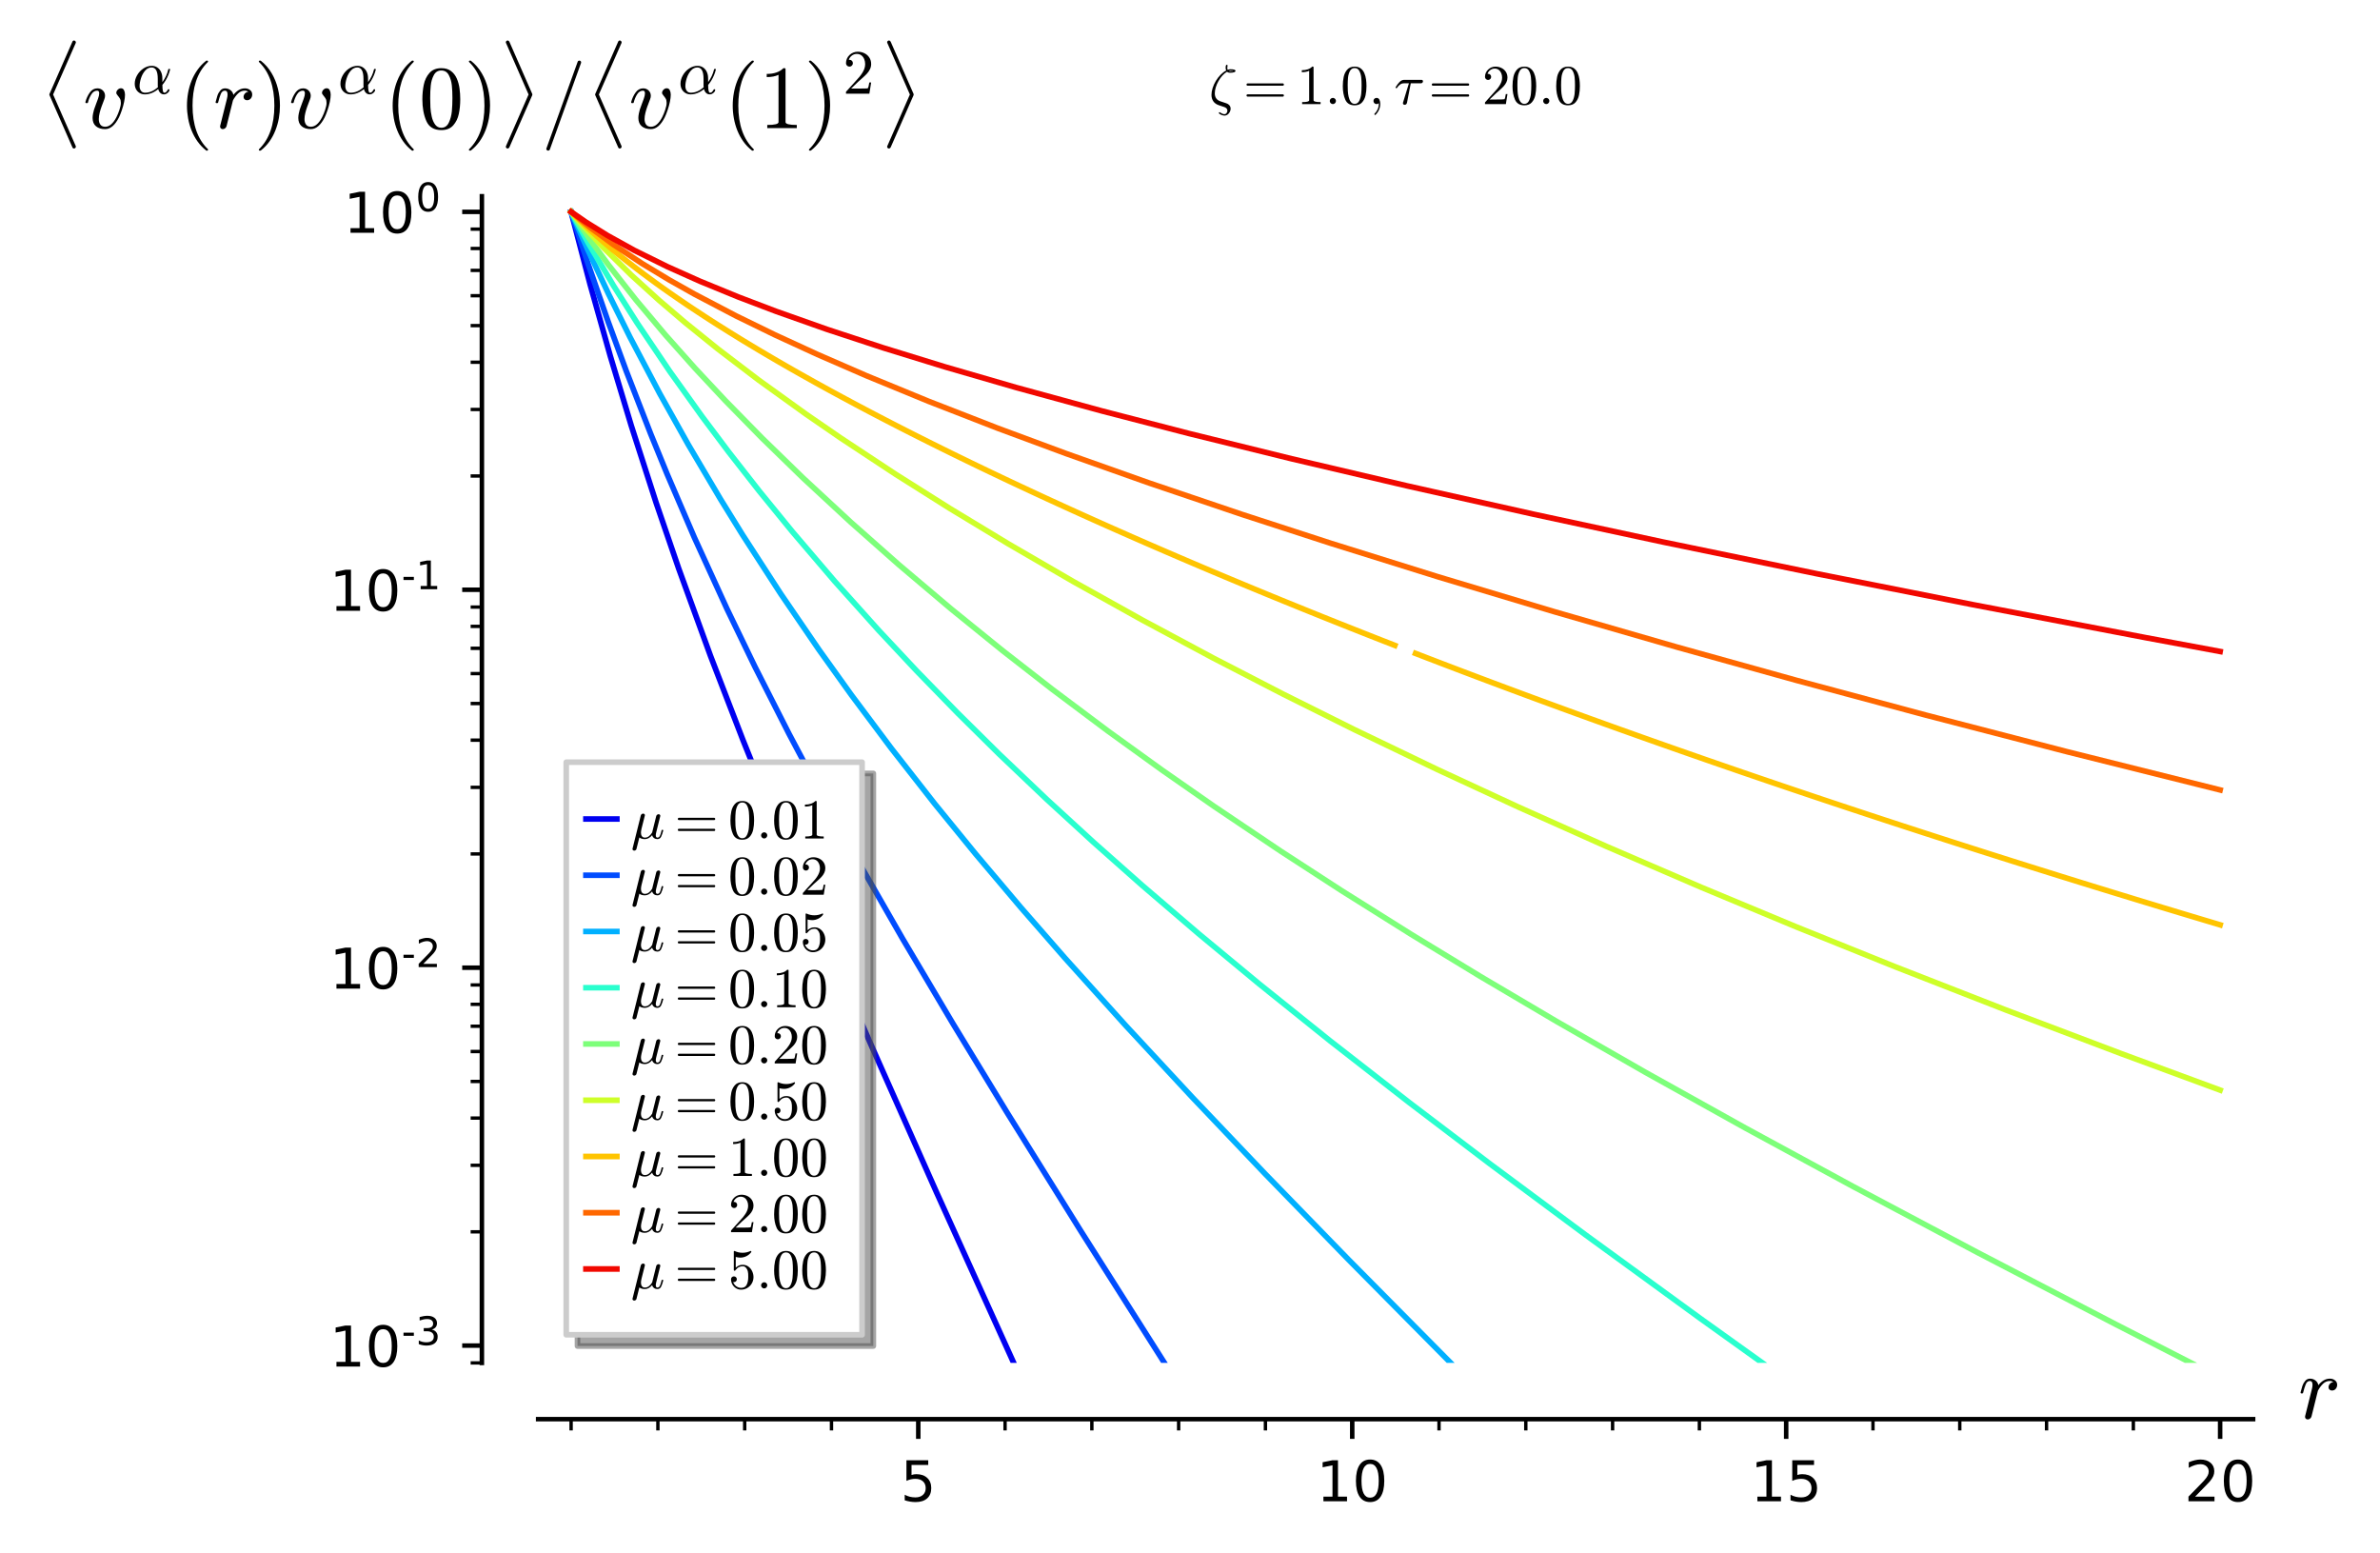 <?xml version="1.0" encoding="utf-8" standalone="no"?>
<!DOCTYPE svg PUBLIC "-//W3C//DTD SVG 1.1//EN"
  "http://www.w3.org/Graphics/SVG/1.1/DTD/svg11.dtd">
<!-- Created with matplotlib (http://matplotlib.org/) -->
<svg height="276.158pt" version="1.1" viewBox="0 0 423.167 276.158" width="423.167pt" xmlns="http://www.w3.org/2000/svg" xmlns:xlink="http://www.w3.org/1999/xlink">
 <defs>
  <style type="text/css">
*{stroke-linecap:butt;stroke-linejoin:round;}
  </style>
 </defs>
 <g id="figure_1">
  <g id="patch_1">
   <path d="M 0 276.158 
L 423.167 276.158 
L 423.167 0 
L 0 0 
z
" style="fill:#ffffff;"/>
  </g>
  <g id="axes_1">
   <g id="patch_2">
    <path d="M 95.68 242.28 
L 400.607 242.28 
L 400.607 34.88 
L 95.68 34.88 
z
" style="fill:#ffffff;"/>
   </g>
   <g id="matplotlib.axis_1">
    <g id="xtick_1">
     <g id="line2d_1">
      <defs>
       <path d="M 0 0 
L 0 3.5 
" id="md57c63f374" style="stroke:#000000;stroke-width:0.8;"/>
      </defs>
      <g>
       <use style="stroke:#000000;stroke-width:0.8;" x="163.27" xlink:href="#md57c63f374" y="252.28"/>
      </g>
     </g>
     <g id="text_1">
      <!-- 5 -->
      <defs>
       <path d="M 10.797 72.906 
L 49.516 72.906 
L 49.516 64.594 
L 19.828 64.594 
L 19.828 46.734 
Q 21.969 47.469 24.109 47.828 
Q 26.266 48.188 28.422 48.188 
Q 40.625 48.188 47.75 41.5 
Q 54.891 34.812 54.891 23.391 
Q 54.891 11.625 47.562 5.094 
Q 40.234 -1.422 26.906 -1.422 
Q 22.312 -1.422 17.547 -0.641 
Q 12.797 0.141 7.719 1.703 
L 7.719 11.625 
Q 12.109 9.234 16.797 8.062 
Q 21.484 6.891 26.703 6.891 
Q 35.156 6.891 40.078 11.328 
Q 45.016 15.766 45.016 23.391 
Q 45.016 31 40.078 35.438 
Q 35.156 39.891 26.703 39.891 
Q 22.75 39.891 18.812 39.016 
Q 14.891 38.141 10.797 36.281 
z
" id="DejaVuSans-35"/>
      </defs>
      <g transform="translate(160.089 266.878)scale(0.1 -0.1)">
       <use xlink:href="#DejaVuSans-35"/>
      </g>
     </g>
    </g>
    <g id="xtick_2">
     <g id="line2d_2">
      <g>
       <use style="stroke:#000000;stroke-width:0.8;" x="240.428" xlink:href="#md57c63f374" y="252.28"/>
      </g>
     </g>
     <g id="text_2">
      <!-- 10 -->
      <defs>
       <path d="M 12.406 8.297 
L 28.516 8.297 
L 28.516 63.922 
L 10.984 60.406 
L 10.984 69.391 
L 28.422 72.906 
L 38.281 72.906 
L 38.281 8.297 
L 54.391 8.297 
L 54.391 0 
L 12.406 0 
z
" id="DejaVuSans-31"/>
       <path d="M 31.781 66.406 
Q 24.172 66.406 20.328 58.906 
Q 16.5 51.422 16.5 36.375 
Q 16.5 21.391 20.328 13.891 
Q 24.172 6.391 31.781 6.391 
Q 39.453 6.391 43.281 13.891 
Q 47.125 21.391 47.125 36.375 
Q 47.125 51.422 43.281 58.906 
Q 39.453 66.406 31.781 66.406 
z
M 31.781 74.219 
Q 44.047 74.219 50.516 64.516 
Q 56.984 54.828 56.984 36.375 
Q 56.984 17.969 50.516 8.266 
Q 44.047 -1.422 31.781 -1.422 
Q 19.531 -1.422 13.062 8.266 
Q 6.594 17.969 6.594 36.375 
Q 6.594 54.828 13.062 64.516 
Q 19.531 74.219 31.781 74.219 
z
" id="DejaVuSans-30"/>
      </defs>
      <g transform="translate(234.065 266.878)scale(0.1 -0.1)">
       <use xlink:href="#DejaVuSans-31"/>
       <use x="63.623" xlink:href="#DejaVuSans-30"/>
      </g>
     </g>
    </g>
    <g id="xtick_3">
     <g id="line2d_3">
      <g>
       <use style="stroke:#000000;stroke-width:0.8;" x="317.585" xlink:href="#md57c63f374" y="252.28"/>
      </g>
     </g>
     <g id="text_3">
      <!-- 15 -->
      <g transform="translate(311.223 266.878)scale(0.1 -0.1)">
       <use xlink:href="#DejaVuSans-31"/>
       <use x="63.623" xlink:href="#DejaVuSans-35"/>
      </g>
     </g>
    </g>
    <g id="xtick_4">
     <g id="line2d_4">
      <g>
       <use style="stroke:#000000;stroke-width:0.8;" x="394.743" xlink:href="#md57c63f374" y="252.28"/>
      </g>
     </g>
     <g id="text_4">
      <!-- 20 -->
      <defs>
       <path d="M 19.188 8.297 
L 53.609 8.297 
L 53.609 0 
L 7.328 0 
L 7.328 8.297 
Q 12.938 14.109 22.625 23.891 
Q 32.328 33.688 34.812 36.531 
Q 39.547 41.844 41.422 45.531 
Q 43.312 49.219 43.312 52.781 
Q 43.312 58.594 39.234 62.25 
Q 35.156 65.922 28.609 65.922 
Q 23.969 65.922 18.812 64.312 
Q 13.672 62.703 7.812 59.422 
L 7.812 69.391 
Q 13.766 71.781 18.938 73 
Q 24.125 74.219 28.422 74.219 
Q 39.75 74.219 46.484 68.547 
Q 53.219 62.891 53.219 53.422 
Q 53.219 48.922 51.531 44.891 
Q 49.859 40.875 45.406 35.406 
Q 44.188 33.984 37.641 27.219 
Q 31.109 20.453 19.188 8.297 
z
" id="DejaVuSans-32"/>
      </defs>
      <g transform="translate(388.38 266.878)scale(0.1 -0.1)">
       <use xlink:href="#DejaVuSans-32"/>
       <use x="63.623" xlink:href="#DejaVuSans-30"/>
      </g>
     </g>
    </g>
    <g id="xtick_5">
     <g id="line2d_5">
      <defs>
       <path d="M 0 0 
L 0 2 
" id="mc20c47c2cf" style="stroke:#000000;stroke-width:0.6;"/>
      </defs>
      <g>
       <use style="stroke:#000000;stroke-width:0.6;" x="101.544" xlink:href="#mc20c47c2cf" y="252.28"/>
      </g>
     </g>
    </g>
    <g id="xtick_6">
     <g id="line2d_6">
      <g>
       <use style="stroke:#000000;stroke-width:0.6;" x="116.975" xlink:href="#mc20c47c2cf" y="252.28"/>
      </g>
     </g>
    </g>
    <g id="xtick_7">
     <g id="line2d_7">
      <g>
       <use style="stroke:#000000;stroke-width:0.6;" x="132.407" xlink:href="#mc20c47c2cf" y="252.28"/>
      </g>
     </g>
    </g>
    <g id="xtick_8">
     <g id="line2d_8">
      <g>
       <use style="stroke:#000000;stroke-width:0.6;" x="147.839" xlink:href="#mc20c47c2cf" y="252.28"/>
      </g>
     </g>
    </g>
    <g id="xtick_9">
     <g id="line2d_9">
      <g>
       <use style="stroke:#000000;stroke-width:0.6;" x="178.702" xlink:href="#mc20c47c2cf" y="252.28"/>
      </g>
     </g>
    </g>
    <g id="xtick_10">
     <g id="line2d_10">
      <g>
       <use style="stroke:#000000;stroke-width:0.6;" x="194.133" xlink:href="#mc20c47c2cf" y="252.28"/>
      </g>
     </g>
    </g>
    <g id="xtick_11">
     <g id="line2d_11">
      <g>
       <use style="stroke:#000000;stroke-width:0.6;" x="209.565" xlink:href="#mc20c47c2cf" y="252.28"/>
      </g>
     </g>
    </g>
    <g id="xtick_12">
     <g id="line2d_12">
      <g>
       <use style="stroke:#000000;stroke-width:0.6;" x="224.996" xlink:href="#mc20c47c2cf" y="252.28"/>
      </g>
     </g>
    </g>
    <g id="xtick_13">
     <g id="line2d_13">
      <g>
       <use style="stroke:#000000;stroke-width:0.6;" x="255.859" xlink:href="#mc20c47c2cf" y="252.28"/>
      </g>
     </g>
    </g>
    <g id="xtick_14">
     <g id="line2d_14">
      <g>
       <use style="stroke:#000000;stroke-width:0.6;" x="271.291" xlink:href="#mc20c47c2cf" y="252.28"/>
      </g>
     </g>
    </g>
    <g id="xtick_15">
     <g id="line2d_15">
      <g>
       <use style="stroke:#000000;stroke-width:0.6;" x="286.722" xlink:href="#mc20c47c2cf" y="252.28"/>
      </g>
     </g>
    </g>
    <g id="xtick_16">
     <g id="line2d_16">
      <g>
       <use style="stroke:#000000;stroke-width:0.6;" x="302.154" xlink:href="#mc20c47c2cf" y="252.28"/>
      </g>
     </g>
    </g>
    <g id="xtick_17">
     <g id="line2d_17">
      <g>
       <use style="stroke:#000000;stroke-width:0.6;" x="333.017" xlink:href="#mc20c47c2cf" y="252.28"/>
      </g>
     </g>
    </g>
    <g id="xtick_18">
     <g id="line2d_18">
      <g>
       <use style="stroke:#000000;stroke-width:0.6;" x="348.448" xlink:href="#mc20c47c2cf" y="252.28"/>
      </g>
     </g>
    </g>
    <g id="xtick_19">
     <g id="line2d_19">
      <g>
       <use style="stroke:#000000;stroke-width:0.6;" x="363.88" xlink:href="#mc20c47c2cf" y="252.28"/>
      </g>
     </g>
    </g>
    <g id="xtick_20">
     <g id="line2d_20">
      <g>
       <use style="stroke:#000000;stroke-width:0.6;" x="379.311" xlink:href="#mc20c47c2cf" y="252.28"/>
      </g>
     </g>
    </g>
    <g id="text_5">
     <!-- $r$ -->
     <defs>
      <path d="M 7.719 1.703 
Q 7.719 2.297 7.812 2.594 
L 15.281 32.422 
Q 16.016 35.203 16.016 37.312 
Q 16.016 41.609 13.094 41.609 
Q 9.969 41.609 8.453 37.859 
Q 6.938 34.125 5.516 28.422 
Q 5.516 28.125 5.219 27.953 
Q 4.938 27.781 4.688 27.781 
L 3.516 27.781 
Q 3.172 27.781 2.922 28.141 
Q 2.688 28.516 2.688 28.812 
Q 3.766 33.156 4.766 36.172 
Q 5.766 39.203 7.891 41.688 
Q 10.016 44.188 13.188 44.188 
Q 16.656 44.188 19.266 42.188 
Q 21.875 40.188 22.516 36.922 
Q 25.047 40.234 28.297 42.203 
Q 31.547 44.188 35.406 44.188 
Q 38.578 44.188 40.984 42.328 
Q 43.406 40.484 43.406 37.312 
Q 43.406 34.766 41.812 32.875 
Q 40.234 31 37.594 31 
Q 35.984 31 34.891 32 
Q 33.797 33.016 33.797 34.625 
Q 33.797 36.812 35.406 38.547 
Q 37.016 40.281 39.109 40.281 
Q 37.5 41.609 35.203 41.609 
Q 30.906 41.609 27.734 38.547 
Q 24.562 35.5 22.016 30.812 
L 14.891 2.203 
Q 14.547 0.828 13.344 -0.141 
Q 12.156 -1.125 10.688 -1.125 
Q 9.469 -1.125 8.594 -0.344 
Q 7.719 0.438 7.719 1.703 
z
" id="Cmmi10-72"/>
     </defs>
     <g transform="translate(408.607 252.28)scale(0.16 -0.16)">
      <use transform="translate(0 0.812)" xlink:href="#Cmmi10-72"/>
     </g>
    </g>
   </g>
   <g id="matplotlib.axis_2">
    <g id="ytick_1">
     <g id="line2d_21">
      <defs>
       <path d="M 0 0 
L -3.5 0 
" id="m585ba84f1c" style="stroke:#000000;stroke-width:0.8;"/>
      </defs>
      <g>
       <use style="stroke:#000000;stroke-width:0.8;" x="85.68" xlink:href="#m585ba84f1c" y="239.206"/>
      </g>
     </g>
     <g id="text_6">
      <!-- $\mathdefault{10^{-3}}$ -->
      <defs>
       <path d="M 4.891 31.391 
L 31.203 31.391 
L 31.203 23.391 
L 4.891 23.391 
z
" id="DejaVuSans-2d"/>
       <path d="M 40.578 39.312 
Q 47.656 37.797 51.625 33 
Q 55.609 28.219 55.609 21.188 
Q 55.609 10.406 48.188 4.484 
Q 40.766 -1.422 27.094 -1.422 
Q 22.516 -1.422 17.656 -0.516 
Q 12.797 0.391 7.625 2.203 
L 7.625 11.719 
Q 11.719 9.328 16.594 8.109 
Q 21.484 6.891 26.812 6.891 
Q 36.078 6.891 40.938 10.547 
Q 45.797 14.203 45.797 21.188 
Q 45.797 27.641 41.281 31.266 
Q 36.766 34.906 28.719 34.906 
L 20.219 34.906 
L 20.219 43.016 
L 29.109 43.016 
Q 36.375 43.016 40.234 45.922 
Q 44.094 48.828 44.094 54.297 
Q 44.094 59.906 40.109 62.906 
Q 36.141 65.922 28.719 65.922 
Q 24.656 65.922 20.016 65.031 
Q 15.375 64.156 9.812 62.312 
L 9.812 71.094 
Q 15.438 72.656 20.344 73.438 
Q 25.25 74.219 29.594 74.219 
Q 40.828 74.219 47.359 69.109 
Q 53.906 64.016 53.906 55.328 
Q 53.906 49.266 50.438 45.094 
Q 46.969 40.922 40.578 39.312 
z
" id="DejaVuSans-33"/>
      </defs>
      <g transform="translate(58.58 243.005)scale(0.1 -0.1)">
       <use transform="translate(0 0.766)" xlink:href="#DejaVuSans-31"/>
       <use transform="translate(63.623 0.766)" xlink:href="#DejaVuSans-30"/>
       <use transform="translate(128.203 39.047)scale(0.7)" xlink:href="#DejaVuSans-2d"/>
       <use transform="translate(153.462 39.047)scale(0.7)" xlink:href="#DejaVuSans-33"/>
      </g>
     </g>
    </g>
    <g id="ytick_2">
     <g id="line2d_22">
      <g>
       <use style="stroke:#000000;stroke-width:0.8;" x="85.68" xlink:href="#m585ba84f1c" y="172.024"/>
      </g>
     </g>
     <g id="text_7">
      <!-- $\mathdefault{10^{-2}}$ -->
      <g transform="translate(58.58 175.823)scale(0.1 -0.1)">
       <use transform="translate(0 0.766)" xlink:href="#DejaVuSans-31"/>
       <use transform="translate(63.623 0.766)" xlink:href="#DejaVuSans-30"/>
       <use transform="translate(128.203 39.047)scale(0.7)" xlink:href="#DejaVuSans-2d"/>
       <use transform="translate(153.462 39.047)scale(0.7)" xlink:href="#DejaVuSans-32"/>
      </g>
     </g>
    </g>
    <g id="ytick_3">
     <g id="line2d_23">
      <g>
       <use style="stroke:#000000;stroke-width:0.8;" x="85.68" xlink:href="#m585ba84f1c" y="104.843"/>
      </g>
     </g>
     <g id="text_8">
      <!-- $\mathdefault{10^{-1}}$ -->
      <g transform="translate(58.58 108.642)scale(0.1 -0.1)">
       <use transform="translate(0 0.684)" xlink:href="#DejaVuSans-31"/>
       <use transform="translate(63.623 0.684)" xlink:href="#DejaVuSans-30"/>
       <use transform="translate(128.203 38.966)scale(0.7)" xlink:href="#DejaVuSans-2d"/>
       <use transform="translate(153.462 38.966)scale(0.7)" xlink:href="#DejaVuSans-31"/>
      </g>
     </g>
    </g>
    <g id="ytick_4">
     <g id="line2d_24">
      <g>
       <use style="stroke:#000000;stroke-width:0.8;" x="85.68" xlink:href="#m585ba84f1c" y="37.661"/>
      </g>
     </g>
     <g id="text_9">
      <!-- $\mathdefault{10^{0}}$ -->
      <g transform="translate(61.08 41.46)scale(0.1 -0.1)">
       <use transform="translate(0 0.766)" xlink:href="#DejaVuSans-31"/>
       <use transform="translate(63.623 0.766)" xlink:href="#DejaVuSans-30"/>
       <use transform="translate(128.203 39.047)scale(0.7)" xlink:href="#DejaVuSans-30"/>
      </g>
     </g>
    </g>
    <g id="ytick_5">
     <g id="line2d_25">
      <defs>
       <path d="M 0 0 
L -2 0 
" id="m52224e43c4" style="stroke:#000000;stroke-width:0.6;"/>
      </defs>
      <g>
       <use style="stroke:#000000;stroke-width:0.6;" x="85.68" xlink:href="#m52224e43c4" y="242.28"/>
      </g>
     </g>
    </g>
    <g id="ytick_6">
     <g id="line2d_26">
      <g>
       <use style="stroke:#000000;stroke-width:0.6;" x="85.68" xlink:href="#m52224e43c4" y="218.982"/>
      </g>
     </g>
    </g>
    <g id="ytick_7">
     <g id="line2d_27">
      <g>
       <use style="stroke:#000000;stroke-width:0.6;" x="85.68" xlink:href="#m52224e43c4" y="207.152"/>
      </g>
     </g>
    </g>
    <g id="ytick_8">
     <g id="line2d_28">
      <g>
       <use style="stroke:#000000;stroke-width:0.6;" x="85.68" xlink:href="#m52224e43c4" y="198.759"/>
      </g>
     </g>
    </g>
    <g id="ytick_9">
     <g id="line2d_29">
      <g>
       <use style="stroke:#000000;stroke-width:0.6;" x="85.68" xlink:href="#m52224e43c4" y="192.248"/>
      </g>
     </g>
    </g>
    <g id="ytick_10">
     <g id="line2d_30">
      <g>
       <use style="stroke:#000000;stroke-width:0.6;" x="85.68" xlink:href="#m52224e43c4" y="186.928"/>
      </g>
     </g>
    </g>
    <g id="ytick_11">
     <g id="line2d_31">
      <g>
       <use style="stroke:#000000;stroke-width:0.6;" x="85.68" xlink:href="#m52224e43c4" y="182.431"/>
      </g>
     </g>
    </g>
    <g id="ytick_12">
     <g id="line2d_32">
      <g>
       <use style="stroke:#000000;stroke-width:0.6;" x="85.68" xlink:href="#m52224e43c4" y="178.535"/>
      </g>
     </g>
    </g>
    <g id="ytick_13">
     <g id="line2d_33">
      <g>
       <use style="stroke:#000000;stroke-width:0.6;" x="85.68" xlink:href="#m52224e43c4" y="175.098"/>
      </g>
     </g>
    </g>
    <g id="ytick_14">
     <g id="line2d_34">
      <g>
       <use style="stroke:#000000;stroke-width:0.6;" x="85.68" xlink:href="#m52224e43c4" y="151.801"/>
      </g>
     </g>
    </g>
    <g id="ytick_15">
     <g id="line2d_35">
      <g>
       <use style="stroke:#000000;stroke-width:0.6;" x="85.68" xlink:href="#m52224e43c4" y="139.97"/>
      </g>
     </g>
    </g>
    <g id="ytick_16">
     <g id="line2d_36">
      <g>
       <use style="stroke:#000000;stroke-width:0.6;" x="85.68" xlink:href="#m52224e43c4" y="131.577"/>
      </g>
     </g>
    </g>
    <g id="ytick_17">
     <g id="line2d_37">
      <g>
       <use style="stroke:#000000;stroke-width:0.6;" x="85.68" xlink:href="#m52224e43c4" y="125.066"/>
      </g>
     </g>
    </g>
    <g id="ytick_18">
     <g id="line2d_38">
      <g>
       <use style="stroke:#000000;stroke-width:0.6;" x="85.68" xlink:href="#m52224e43c4" y="119.747"/>
      </g>
     </g>
    </g>
    <g id="ytick_19">
     <g id="line2d_39">
      <g>
       <use style="stroke:#000000;stroke-width:0.6;" x="85.68" xlink:href="#m52224e43c4" y="115.249"/>
      </g>
     </g>
    </g>
    <g id="ytick_20">
     <g id="line2d_40">
      <g>
       <use style="stroke:#000000;stroke-width:0.6;" x="85.68" xlink:href="#m52224e43c4" y="111.353"/>
      </g>
     </g>
    </g>
    <g id="ytick_21">
     <g id="line2d_41">
      <g>
       <use style="stroke:#000000;stroke-width:0.6;" x="85.68" xlink:href="#m52224e43c4" y="107.917"/>
      </g>
     </g>
    </g>
    <g id="ytick_22">
     <g id="line2d_42">
      <g>
       <use style="stroke:#000000;stroke-width:0.6;" x="85.68" xlink:href="#m52224e43c4" y="84.619"/>
      </g>
     </g>
    </g>
    <g id="ytick_23">
     <g id="line2d_43">
      <g>
       <use style="stroke:#000000;stroke-width:0.6;" x="85.68" xlink:href="#m52224e43c4" y="72.789"/>
      </g>
     </g>
    </g>
    <g id="ytick_24">
     <g id="line2d_44">
      <g>
       <use style="stroke:#000000;stroke-width:0.6;" x="85.68" xlink:href="#m52224e43c4" y="64.395"/>
      </g>
     </g>
    </g>
    <g id="ytick_25">
     <g id="line2d_45">
      <g>
       <use style="stroke:#000000;stroke-width:0.6;" x="85.68" xlink:href="#m52224e43c4" y="57.885"/>
      </g>
     </g>
    </g>
    <g id="ytick_26">
     <g id="line2d_46">
      <g>
       <use style="stroke:#000000;stroke-width:0.6;" x="85.68" xlink:href="#m52224e43c4" y="52.565"/>
      </g>
     </g>
    </g>
    <g id="ytick_27">
     <g id="line2d_47">
      <g>
       <use style="stroke:#000000;stroke-width:0.6;" x="85.68" xlink:href="#m52224e43c4" y="48.067"/>
      </g>
     </g>
    </g>
    <g id="ytick_28">
     <g id="line2d_48">
      <g>
       <use style="stroke:#000000;stroke-width:0.6;" x="85.68" xlink:href="#m52224e43c4" y="44.171"/>
      </g>
     </g>
    </g>
    <g id="ytick_29">
     <g id="line2d_49">
      <g>
       <use style="stroke:#000000;stroke-width:0.6;" x="85.68" xlink:href="#m52224e43c4" y="40.735"/>
      </g>
     </g>
    </g>
    <g id="text_10">
     <!-- $\langle v^{\alpha}(r) v^{\alpha}(0)\rangle$$/\langle v^{\alpha}(1)^2\rangle$ -->
     <defs>
      <path d="M 35.5 -114.797 
L 10.016 -56.781 
Q 9.812 -56.5 9.812 -56 
Q 9.812 -55.516 10.016 -55.328 
L 35.5 2.781 
Q 35.984 4 37.312 4 
Q 38.031 4 38.672 3.359 
Q 39.312 2.734 39.312 2 
Q 39.312 1.516 39.203 1.312 
L 14.016 -56 
L 39.203 -113.281 
Q 39.312 -113.484 39.312 -114.016 
Q 39.312 -114.75 38.672 -115.375 
Q 38.031 -116.016 37.312 -116.016 
Q 36.031 -116.016 35.5 -114.797 
z
" id="Cmex10-ad"/>
      <path d="M 10.688 11.281 
Q 10.688 13.531 11.219 16.203 
Q 11.766 18.891 12.297 20.625 
Q 12.844 22.359 14.75 27.391 
Q 16.656 32.422 16.703 32.625 
Q 18.016 36.281 18.016 38.625 
Q 18.016 41.609 15.828 41.609 
Q 11.859 41.609 9.297 37.531 
Q 6.734 33.453 5.516 28.422 
Q 5.328 27.781 4.688 27.781 
L 3.516 27.781 
Q 2.688 27.781 2.688 28.719 
L 2.688 29 
Q 4.297 34.969 7.609 39.578 
Q 10.938 44.188 16.016 44.188 
Q 19.578 44.188 22.047 41.844 
Q 24.516 39.5 24.516 35.891 
Q 24.516 34.031 23.688 31.984 
Q 21.734 26.906 20.609 23.844 
Q 19.484 20.797 18.531 17.016 
Q 17.578 13.234 17.578 10.016 
Q 17.578 6.25 19.312 3.875 
Q 21.047 1.516 24.703 1.516 
Q 31.641 1.516 37.203 12.203 
Q 38.969 15.672 40.531 20.359 
Q 42.094 25.047 42.094 27.984 
Q 42.094 31 41.109 32.688 
Q 40.141 34.375 38.578 36.203 
Q 37.016 38.031 37.016 39.109 
Q 37.016 41.062 38.625 42.672 
Q 40.234 44.281 42.188 44.281 
Q 44.578 44.281 45.625 42.078 
Q 46.688 39.891 46.688 37.109 
Q 46.688 33.797 45.734 29.203 
Q 44.781 24.609 43.094 19.672 
Q 41.406 14.75 39.984 11.922 
Q 33.406 -1.125 24.609 -1.125 
Q 18.312 -1.125 14.5 2.016 
Q 10.688 5.172 10.688 11.281 
z
" id="Cmmi10-76"/>
      <path d="M 20.125 -1.125 
Q 15.375 -1.125 11.688 1.125 
Q 8.016 3.375 6 7.172 
Q 4 10.984 4 15.828 
Q 4 22.609 7.781 29.25 
Q 11.578 35.891 17.844 40.031 
Q 24.125 44.188 31 44.188 
Q 36.078 44.188 39.938 41.531 
Q 43.797 38.875 45.797 34.453 
Q 47.797 30.031 47.797 25 
L 47.906 18.312 
Q 51.312 23.047 53.688 28.141 
Q 56.062 33.25 57.328 38.719 
Q 57.516 39.312 58.109 39.312 
L 59.281 39.312 
Q 60.203 39.312 60.203 38.375 
Q 60.203 38.281 60.109 38.094 
Q 58.938 33.5 57.172 29.266 
Q 55.422 25.047 53.047 21.094 
Q 50.688 17.141 47.906 13.922 
Q 47.906 1.516 50.781 1.516 
Q 52.641 1.516 53.828 2.609 
Q 55.031 3.719 55.938 5.328 
Q 56.844 6.938 57.078 6.984 
L 58.297 6.984 
Q 59.078 6.984 59.078 6 
Q 59.078 3.516 56.219 1.188 
Q 53.375 -1.125 50.594 -1.125 
Q 46.969 -1.125 44.578 1.219 
Q 42.188 3.562 41.312 7.328 
Q 36.625 3.328 31.156 1.094 
Q 25.688 -1.125 20.125 -1.125 
z
M 20.312 1.516 
Q 31 1.516 40.828 10.297 
Q 40.766 10.891 40.672 11.734 
Q 40.578 12.594 40.578 12.703 
L 40.578 23.484 
Q 40.578 41.609 30.812 41.609 
Q 24.953 41.609 20.547 36.594 
Q 16.156 31.594 13.938 24.625 
Q 11.719 17.672 11.719 11.922 
Q 11.719 7.562 13.938 4.531 
Q 16.156 1.516 20.312 1.516 
z
" id="Cmmi10-ae"/>
      <path d="M 31 -24.812 
Q 25.438 -20.406 21.406 -14.719 
Q 17.391 -9.031 14.812 -2.578 
Q 12.25 3.859 10.984 10.891 
Q 9.719 17.922 9.719 25 
Q 9.719 32.172 10.984 39.203 
Q 12.25 46.234 14.859 52.734 
Q 17.484 59.234 21.531 64.891 
Q 25.594 70.562 31 74.812 
Q 31 75 31.5 75 
L 32.422 75 
Q 32.719 75 32.953 74.734 
Q 33.203 74.469 33.203 74.125 
Q 33.203 73.688 33.016 73.484 
Q 28.125 68.703 24.875 63.234 
Q 21.625 57.766 19.641 51.578 
Q 17.672 45.406 16.797 38.781 
Q 15.922 32.172 15.922 25 
Q 15.922 -6.781 32.906 -23.297 
Q 33.203 -23.578 33.203 -24.125 
Q 33.203 -24.359 32.938 -24.672 
Q 32.672 -25 32.422 -25 
L 31.5 -25 
Q 31 -25 31 -24.812 
z
" id="Cmr10-28"/>
      <path d="M 6.5 -25 
Q 5.609 -25 5.609 -24.125 
Q 5.609 -23.688 5.812 -23.484 
Q 22.906 -6.781 22.906 25 
Q 22.906 56.781 6 73.297 
Q 5.609 73.531 5.609 74.125 
Q 5.609 74.469 5.875 74.734 
Q 6.156 75 6.5 75 
L 7.422 75 
Q 7.719 75 7.906 74.812 
Q 15.094 69.141 19.875 61.031 
Q 24.656 52.938 26.875 43.75 
Q 29.109 34.578 29.109 25 
Q 29.109 17.922 27.906 11.062 
Q 26.703 4.203 24.094 -2.453 
Q 21.484 -9.125 17.484 -14.766 
Q 13.484 -20.406 7.906 -24.812 
Q 7.719 -25 7.422 -25 
z
" id="Cmr10-29"/>
      <path d="M 25 -2.203 
Q 12.75 -2.203 8.328 7.875 
Q 3.906 17.969 3.906 31.891 
Q 3.906 40.578 5.484 48.234 
Q 7.078 55.906 11.781 61.25 
Q 16.5 66.609 25 66.609 
Q 31.594 66.609 35.781 63.375 
Q 39.984 60.156 42.188 55.047 
Q 44.391 49.953 45.188 44.109 
Q 46 38.281 46 31.891 
Q 46 23.297 44.406 15.797 
Q 42.828 8.297 38.188 3.047 
Q 33.547 -2.203 25 -2.203 
z
M 25 0.391 
Q 30.562 0.391 33.297 6.094 
Q 36.031 11.812 36.672 18.75 
Q 37.312 25.688 37.312 33.5 
Q 37.312 41.016 36.672 47.359 
Q 36.031 53.719 33.312 58.859 
Q 30.609 64.016 25 64.016 
Q 19.344 64.016 16.609 58.828 
Q 13.875 53.656 13.234 47.328 
Q 12.594 41.016 12.594 33.5 
Q 12.594 27.938 12.859 23 
Q 13.141 18.062 14.312 12.812 
Q 15.484 7.562 18.094 3.969 
Q 20.703 0.391 25 0.391 
z
" id="Cmr10-30"/>
      <path d="M 7.812 -114.016 
Q 7.812 -113.484 8.016 -113.281 
L 33.109 -56 
L 8.016 1.312 
Q 7.812 1.516 7.812 2 
Q 7.812 2.734 8.391 3.359 
Q 8.984 4 9.812 4 
Q 10.984 4 11.719 2.781 
L 37.203 -55.328 
Q 37.312 -55.516 37.312 -56 
Q 37.312 -56.5 37.203 -56.781 
L 11.719 -114.797 
Q 10.938 -116.016 9.812 -116.016 
Q 8.984 -116.016 8.391 -115.375 
Q 7.812 -114.75 7.812 -114.016 
z
" id="Cmex10-ae"/>
      <path d="M 5.609 -23 
Q 5.609 -22.703 5.719 -22.609 
L 40.484 73.781 
Q 40.672 74.359 41.156 74.672 
Q 41.656 75 42.281 75 
Q 43.172 75 43.719 74.453 
Q 44.281 73.922 44.281 73 
L 44.281 72.609 
L 9.516 -23.781 
Q 8.938 -25 7.625 -25 
Q 6.781 -25 6.188 -24.406 
Q 5.609 -23.828 5.609 -23 
z
" id="Cmmi10-3d"/>
      <path d="M 9.281 0 
L 9.281 3.516 
Q 21.781 3.516 21.781 6.688 
L 21.781 59.188 
Q 16.609 56.688 8.688 56.688 
L 8.688 60.203 
Q 20.953 60.203 27.203 66.609 
L 28.609 66.609 
Q 28.953 66.609 29.266 66.328 
Q 29.594 66.062 29.594 65.719 
L 29.594 6.688 
Q 29.594 3.516 42.094 3.516 
L 42.094 0 
z
" id="Cmr10-31"/>
      <path d="M 4.984 0 
L 4.984 2.688 
Q 4.984 2.938 5.172 3.219 
L 20.703 20.406 
Q 24.219 24.219 26.406 26.797 
Q 28.609 29.391 30.75 32.766 
Q 32.906 36.141 34.156 39.625 
Q 35.406 43.109 35.406 47.016 
Q 35.406 51.125 33.891 54.859 
Q 32.375 58.594 29.375 60.844 
Q 26.375 63.094 22.125 63.094 
Q 17.781 63.094 14.312 60.469 
Q 10.844 57.859 9.422 53.719 
Q 9.812 53.812 10.5 53.812 
Q 12.75 53.812 14.328 52.297 
Q 15.922 50.781 15.922 48.391 
Q 15.922 46.094 14.328 44.5 
Q 12.75 42.922 10.5 42.922 
Q 8.156 42.922 6.562 44.547 
Q 4.984 46.188 4.984 48.391 
Q 4.984 52.156 6.391 55.438 
Q 7.812 58.734 10.469 61.297 
Q 13.141 63.875 16.484 65.234 
Q 19.828 66.609 23.578 66.609 
Q 29.297 66.609 34.219 64.188 
Q 39.156 61.766 42.031 57.344 
Q 44.922 52.938 44.922 47.016 
Q 44.922 42.672 43.016 38.766 
Q 41.109 34.859 38.125 31.656 
Q 35.156 28.469 30.516 24.406 
Q 25.875 20.359 24.422 19 
L 13.094 8.109 
L 22.703 8.109 
Q 29.781 8.109 34.547 8.219 
Q 39.312 8.344 39.594 8.594 
Q 40.766 9.859 42 17.828 
L 44.922 17.828 
L 42.094 0 
z
" id="Cmr10-32"/>
     </defs>
     <g transform="translate(7.2 22.88)scale(0.16 -0.16)">
      <use transform="translate(0 94)" xlink:href="#Cmex10-ad"/>
      <use transform="translate(47.217 0.659)" xlink:href="#Cmmi10-76"/>
      <use transform="translate(101.928 38.923)scale(0.7)" xlink:href="#Cmmi10-ae"/>
      <use transform="translate(153.047 0.659)" xlink:href="#Cmr10-28"/>
      <use transform="translate(191.865 0.659)" xlink:href="#Cmmi10-72"/>
      <use transform="translate(236.983 0.659)" xlink:href="#Cmr10-29"/>
      <use transform="translate(275.801 0.659)" xlink:href="#Cmmi10-76"/>
      <use transform="translate(330.513 38.923)scale(0.7)" xlink:href="#Cmmi10-ae"/>
      <use transform="translate(381.631 0.659)" xlink:href="#Cmr10-28"/>
      <use transform="translate(420.449 0.659)" xlink:href="#Cmr10-30"/>
      <use transform="translate(470.449 0.659)" xlink:href="#Cmr10-29"/>
      <use transform="translate(509.268 94)" xlink:href="#Cmex10-ae"/>
      <use transform="translate(556.485 0.659)" xlink:href="#Cmmi10-3d"/>
      <use transform="translate(606.485 94)" xlink:href="#Cmex10-ad"/>
      <use transform="translate(653.701 0.659)" xlink:href="#Cmmi10-76"/>
      <use transform="translate(708.413 38.923)scale(0.7)" xlink:href="#Cmmi10-ae"/>
      <use transform="translate(759.532 0.659)" xlink:href="#Cmr10-28"/>
      <use transform="translate(798.35 0.659)" xlink:href="#Cmr10-31"/>
      <use transform="translate(848.35 0.659)" xlink:href="#Cmr10-29"/>
      <use transform="translate(891.632 38.923)scale(0.7)" xlink:href="#Cmr10-32"/>
      <use transform="translate(933.01 94)" xlink:href="#Cmex10-ae"/>
     </g>
    </g>
   </g>
   <g id="line2d_50">
    <path clip-path="url(#p5c3dfc51e6)" d="M 101.544 37.661 
L 104.917 50.535 
L 108.521 63.33 
L 112.245 75.683 
L 116.657 89.365 
L 120.667 101.053 
L 126.337 116.623 
L 132.116 131.602 
L 137.677 145.398 
L 145.922 165.073 
L 154.823 185.625 
L 166.523 211.971 
L 180.443 242.734 
L 196.229 277.158 
L 196.229 277.158 
" style="fill:none;stroke:#0000f1;stroke-linecap:square;"/>
   </g>
   <g id="line2d_51">
    <path clip-path="url(#p5c3dfc51e6)" d="M 101.544 37.661 
L 104.575 46.95 
L 108.102 57.111 
L 111.345 65.942 
L 115.698 77.14 
L 118.593 84.223 
L 123.457 95.548 
L 129.249 108.223 
L 134.231 118.532 
L 140.27 130.42 
L 145.315 139.933 
L 152.473 152.909 
L 160.459 166.829 
L 169.425 181.951 
L 179.121 197.874 
L 192.168 218.828 
L 206.938 242.122 
L 226.46 272.47 
L 229.497 277.158 
L 229.497 277.158 
" style="fill:none;stroke:#004cff;stroke-linecap:square;"/>
   </g>
   <g id="line2d_52">
    <path clip-path="url(#p5c3dfc51e6)" d="M 101.544 37.661 
L 104.518 44.408 
L 108.227 52.317 
L 112.007 59.922 
L 117.307 69.974 
L 122.402 79.08 
L 128.12 88.755 
L 132.03 95.078 
L 138.819 105.562 
L 145.635 115.529 
L 151.374 123.538 
L 158.479 133.033 
L 166.22 142.92 
L 173.5 151.848 
L 181.542 161.362 
L 189.366 170.327 
L 200.156 182.312 
L 211.954 195.027 
L 224.875 208.604 
L 239.808 223.966 
L 257.968 242.314 
L 279.308 263.555 
L 293.107 277.158 
L 293.107 277.158 
" style="fill:none;stroke:#00b0ff;stroke-linecap:square;"/>
   </g>
   <g id="line2d_53">
    <path clip-path="url(#p5c3dfc51e6)" d="M 101.544 37.661 
L 104.687 43.367 
L 109.081 50.78 
L 113.297 57.434 
L 119.085 66.018 
L 124.881 74.112 
L 129.557 80.34 
L 135.024 87.33 
L 140.93 94.57 
L 148.406 103.324 
L 156.251 112.073 
L 162.97 119.249 
L 170.302 126.782 
L 177.639 134.036 
L 186.157 142.141 
L 194.452 149.745 
L 203.087 157.395 
L 213.121 165.989 
L 223.863 174.891 
L 236.511 185.046 
L 250.573 196.003 
L 264.969 206.936 
L 281.861 219.483 
L 302.258 234.333 
L 323.4 249.471 
L 351.419 269.253 
L 362.712 277.158 
L 362.712 277.158 
" style="fill:none;stroke:#29ffce;stroke-linecap:square;"/>
   </g>
   <g id="line2d_54">
    <path clip-path="url(#p5c3dfc51e6)" d="M 101.544 37.661 
L 104.933 42.639 
L 108.229 47.141 
L 113.048 53.283 
L 118.291 59.522 
L 123.615 65.499 
L 128.912 71.162 
L 135.514 77.897 
L 142.792 84.973 
L 151.271 92.83 
L 159.804 100.377 
L 169.108 108.245 
L 178.263 115.661 
L 187.122 122.559 
L 197.024 129.977 
L 206.594 136.881 
L 215.84 143.325 
L 227.661 151.275 
L 238.466 158.287 
L 250.943 166.118 
L 263.18 173.557 
L 276.711 181.543 
L 292.52 190.603 
L 310.348 200.533 
L 329.481 210.919 
L 351.623 222.662 
L 376.163 235.416 
L 394.743 244.93 
L 394.743 244.93 
" style="fill:none;stroke:#7dff7a;stroke-linecap:square;"/>
   </g>
   <g id="line2d_55">
    <path clip-path="url(#p5c3dfc51e6)" d="M 101.544 37.661 
L 103.877 40.361 
L 107.274 44.007 
L 112.265 48.919 
L 117.15 53.356 
L 121.831 57.349 
L 127.666 62.057 
L 134.894 67.564 
L 143.344 73.645 
L 149.494 77.876 
L 159.198 84.279 
L 168.843 90.361 
L 179.331 96.704 
L 190.826 103.377 
L 203.145 110.243 
L 215.668 116.952 
L 228.146 123.394 
L 240.851 129.724 
L 255.615 136.817 
L 269.951 143.457 
L 285.577 150.442 
L 302.526 157.75 
L 319.445 164.795 
L 337.016 171.877 
L 356.604 179.524 
L 377.16 187.305 
L 394.743 193.788 
L 394.743 193.788 
" style="fill:none;stroke:#ceff29;stroke-linecap:square;"/>
   </g>
   <g id="line2d_56">
    <path clip-path="url(#p5c3dfc51e6)" d="M 101.544 37.661 
L 102.702 38.811 
L 104.639 40.644 
L 106.212 42.061 
L 107.274 42.987 
L 108.828 44.299 
L 110.445 45.62 
L 111.41 46.389 
L 112.628 47.338 
L 114.362 48.657 
L 116.583 50.293 
L 117.911 51.245 
L 119.242 52.183 
L 120.451 53.02 
L 122.1 54.142 
L 123.094 54.807 
L 125.242 56.221 
L 126.583 57.087 
L 127.62 57.748 
L 129.618 59.004 
L 131.553 60.199 
L 132.107 60.538 
L 134.641 62.065 
L 135.753 62.725 
L 136.23 63.007 
L 138.229 64.176 
L 140.095 65.252 
L 141.27 65.922 
L 142.479 66.606 
L 144.872 67.945 
L 145.727 68.418 
L 147.589 69.44 
L 148.028 69.679 
L 149.603 70.533 
L 152.091 71.866 
L 153.847 72.796 
L 154.501 73.14 
L 155.489 73.658 
L 157.46 74.683 
L 158.671 75.308 
L 160.213 76.098 
L 161.457 76.732 
L 162.812 77.418 
L 164.94 78.486 
L 165.716 78.873 
L 167.702 79.858 
L 169.194 80.593 
L 170.667 81.314 
L 172.827 82.363 
L 173.902 82.882 
L 175.484 83.641 
L 176.086 83.929 
L 178.673 85.159 
L 179.661 85.625 
L 180.402 85.974 
L 183.131 87.25 
L 184.739 87.997 
L 186.1 88.625 
L 187.009 89.043 
L 189.034 89.97 
L 190.561 90.665 
L 191.636 91.152 
L 192.157 91.388 
L 194.421 92.407 
L 195.798 93.022 
L 196.756 93.45 
L 198.116 94.054 
L 200.472 95.094 
L 201.867 95.707 
L 203.801 96.552 
L 204.559 96.883 
L 205.498 97.29 
L 207.144 98.002 
L 209.674 99.091 
L 210.932 99.629 
L 211.446 99.848 
L 212.987 100.504 
L 214.501 101.146 
L 215.926 101.747 
L 217.716 102.5 
L 218.851 102.975 
L 221.06 103.896 
L 222.962 104.684 
L 223.945 105.091 
L 225.088 105.561 
L 226.356 106.083 
L 227.826 106.684 
L 229.686 107.442 
L 231.785 108.294 
L 233.14 108.841 
L 234.153 109.249 
L 234.968 109.577 
L 236.612 110.235 
L 238.455 110.971 
L 239.736 111.48 
L 242.076 112.406 
L 242.42 112.542 
L 244.716 113.445 
L 245.556 113.774 
L 248.004 114.73 
" style="fill:none;stroke:#ffc400;stroke-linecap:square;"/>
   </g>
   <g id="line2d_57">
    <path clip-path="url(#p5c3dfc51e6)" d="M 251.684 116.157 
L 252.736 116.563 
L 254.305 117.167 
L 256.183 117.886 
L 257.273 118.303 
L 259.082 118.991 
L 260.206 119.418 
L 262.412 120.252 
L 263.091 120.508 
L 265.37 121.364 
L 266.784 121.893 
L 268.17 122.41 
L 270.181 123.158 
L 270.965 123.449 
L 272.691 124.087 
L 273.607 124.425 
L 275.671 125.183 
L 276.44 125.465 
L 277.704 125.928 
L 280.172 126.827 
L 281.428 127.283 
L 282.549 127.689 
L 283.79 128.137 
L 285.131 128.621 
L 286.765 129.208 
L 288.101 129.686 
L 289.829 130.303 
L 292.008 131.079 
L 293.648 131.66 
L 294.875 132.094 
L 295.689 132.381 
L 297.403 132.984 
L 298.902 133.51 
L 300.113 133.933 
L 302.499 134.765 
L 303.741 135.197 
L 304.811 135.568 
L 305.891 135.942 
L 308.458 136.827 
L 309.816 137.294 
L 310.659 137.583 
L 312.867 138.337 
L 314.347 138.842 
L 315.291 139.163 
L 317.34 139.857 
L 318.328 140.192 
L 319.436 140.566 
L 321.703 141.328 
L 322.63 141.639 
L 324.079 142.124 
L 325.922 142.74 
L 327.101 143.132 
L 328.48 143.59 
L 330.634 144.304 
L 330.936 144.403 
L 332.155 144.805 
L 334.717 145.648 
L 335.292 145.837 
L 337.834 146.668 
L 338.258 146.807 
L 340.734 147.612 
L 342.095 148.054 
L 343.846 148.621 
L 344.316 148.772 
L 346.418 149.45 
L 347.13 149.679 
L 349.162 150.33 
L 351.025 150.926 
L 351.66 151.129 
L 353.442 151.696 
L 354.707 152.098 
L 355.892 152.474 
L 357.481 152.976 
L 358.872 153.415 
L 361.078 154.109 
L 362.627 154.595 
L 364.305 155.12 
L 365.881 155.612 
L 366.183 155.706 
L 368.196 156.332 
L 369.862 156.849 
L 370.483 157.041 
L 372.156 157.558 
L 373.524 157.979 
L 375.532 158.597 
L 377.572 159.222 
L 379.074 159.681 
L 379.387 159.777 
L 381.693 160.48 
L 383.155 160.924 
L 384.452 161.317 
L 386.576 161.959 
L 387.709 162.301 
L 388.365 162.499 
L 389.611 162.874 
L 392.129 163.629 
L 392.54 163.752 
L 394.743 164.41 
" style="fill:none;stroke:#ffc400;stroke-linecap:square;"/>
   </g>
   <g id="line2d_58">
    <path clip-path="url(#p5c3dfc51e6)" d="M 101.544 37.661 
L 104.896 40.414 
L 109.072 43.484 
L 114.174 46.854 
L 118.994 49.762 
L 123.441 52.266 
L 130.831 56.139 
L 137.765 59.522 
L 145.371 63.019 
L 154.024 66.782 
L 165.117 71.343 
L 177.396 76.122 
L 189.552 80.628 
L 204.3 85.853 
L 220.826 91.448 
L 236.616 96.579 
L 255.699 102.54 
L 276.322 108.73 
L 298.205 115.045 
L 319.459 120.957 
L 342.443 127.131 
L 367.622 133.655 
L 394.743 140.428 
L 394.743 140.428 
" style="fill:none;stroke:#ff6800;stroke-linecap:square;"/>
   </g>
   <g id="line2d_59">
    <path clip-path="url(#p5c3dfc51e6)" d="M 101.544 37.661 
L 104.197 39.497 
L 108.01 41.864 
L 112.756 44.49 
L 118.676 47.412 
L 124.47 50.001 
L 131.284 52.796 
L 137.994 55.347 
L 147.021 58.539 
L 156.998 61.821 
L 167.975 65.205 
L 180.69 68.892 
L 195.894 73.048 
L 211.364 77.053 
L 229.691 81.566 
L 250.116 86.357 
L 272.701 91.416 
L 295.703 96.357 
L 323.024 101.99 
L 350.706 107.477 
L 381.577 113.368 
L 394.743 115.815 
L 394.743 115.815 
" style="fill:none;stroke:#f10800;stroke-linecap:square;"/>
   </g>
   <g id="patch_3">
    <path d="M 85.68 242.28 
L 85.68 34.88 
" style="fill:none;stroke:#000000;stroke-linecap:square;stroke-linejoin:miter;stroke-width:0.8;"/>
   </g>
   <g id="patch_4">
    <path d="M 95.68 252.28 
L 400.607 252.28 
" style="fill:none;stroke:#000000;stroke-linecap:square;stroke-linejoin:miter;stroke-width:0.8;"/>
   </g>
   <g id="text_11">
    <!-- $\zeta=1.0, \tau=20.0$ -->
    <defs>
     <path d="M 17.672 -15.578 
Q 17.922 -14.406 19.094 -14.406 
Q 19.281 -14.406 20.812 -15.406 
Q 22.359 -16.406 24.094 -17.156 
Q 25.828 -17.922 27.875 -17.922 
Q 30.031 -17.922 31.469 -15.922 
Q 32.906 -13.922 32.906 -11.625 
Q 32.906 -9.328 31.391 -7.719 
Q 29.891 -6.109 27.594 -5.328 
L 17.391 -1.906 
Q 11.141 0.25 7.859 4.953 
Q 4.594 9.672 4.594 16.406 
Q 4.594 22.125 6.656 28.609 
Q 8.734 35.109 12.391 41.203 
Q 16.062 47.312 20.844 52.172 
Q 25.641 57.031 30.812 59.719 
Q 29.781 61.766 29.781 64.5 
Q 29.781 69.922 31.891 69.922 
Q 32.422 69.922 32.812 69.531 
Q 33.203 69.141 33.203 68.609 
Q 33.203 67.875 32.953 66.328 
Q 32.719 64.797 32.719 64.406 
Q 32.719 62.594 33.297 60.891 
Q 35.891 61.922 38.094 61.922 
Q 47.312 61.922 47.312 59.078 
Q 47.312 55.719 37.109 55.719 
Q 34.078 55.719 32.328 57.516 
Q 28.031 55.078 24.047 50.688 
Q 20.062 46.297 16.984 40.828 
Q 13.922 35.359 12.203 29.781 
Q 10.5 24.219 10.5 19.188 
Q 10.5 8.406 20.312 4.984 
L 31 1.422 
Q 34.375 0.391 36.5 -2.172 
Q 38.625 -4.734 38.625 -8.297 
Q 38.625 -11.188 37.156 -14.031 
Q 35.688 -16.891 33.203 -18.703 
Q 30.719 -20.516 27.688 -20.516 
Q 25.297 -20.516 21.484 -18.922 
Q 17.672 -17.328 17.672 -15.578 
z
M 35.109 58.797 
Q 35.016 58.797 35.984 58.406 
Q 36.422 58.406 36.688 58.375 
Q 36.969 58.344 37.312 58.297 
Q 42.094 58.297 44.188 58.891 
Q 42.281 59.281 38.094 59.281 
Q 36.719 59.281 35.109 58.797 
z
" id="Cmmi10-b3"/>
     <path d="M 7.516 13.281 
Q 6.688 13.281 6.141 13.906 
Q 5.609 14.547 5.609 15.281 
Q 5.609 16.109 6.141 16.688 
Q 6.688 17.281 7.516 17.281 
L 70.312 17.281 
Q 71.047 17.281 71.578 16.688 
Q 72.125 16.109 72.125 15.281 
Q 72.125 14.547 71.578 13.906 
Q 71.047 13.281 70.312 13.281 
z
M 7.516 32.719 
Q 6.688 32.719 6.141 33.297 
Q 5.609 33.891 5.609 34.719 
Q 5.609 35.453 6.141 36.078 
Q 6.688 36.719 7.516 36.719 
L 70.312 36.719 
Q 71.047 36.719 71.578 36.078 
Q 72.125 35.453 72.125 34.719 
Q 72.125 33.891 71.578 33.297 
Q 71.047 32.719 70.312 32.719 
z
" id="Cmr10-3d"/>
     <path d="M 8.406 5.516 
Q 8.406 7.766 10.062 9.375 
Q 11.719 10.984 13.922 10.984 
Q 15.281 10.984 16.594 10.25 
Q 17.922 9.516 18.656 8.203 
Q 19.391 6.891 19.391 5.516 
Q 19.391 3.328 17.766 1.656 
Q 16.156 0 13.922 0 
Q 11.719 0 10.062 1.656 
Q 8.406 3.328 8.406 5.516 
z
" id="Cmmi10-3a"/>
     <path d="M 9.906 -18.016 
Q 9.906 -17.578 10.297 -17.188 
Q 13.922 -13.719 15.922 -9.172 
Q 17.922 -4.641 17.922 0.391 
L 17.922 1.609 
Q 16.312 0 13.922 0 
Q 11.625 0 10.016 1.609 
Q 8.406 3.219 8.406 5.516 
Q 8.406 7.859 10.016 9.422 
Q 11.625 10.984 13.922 10.984 
Q 17.484 10.984 19 7.688 
Q 20.516 4.391 20.516 0.391 
Q 20.516 -5.172 18.281 -10.172 
Q 16.062 -15.188 12.016 -19.188 
Q 11.625 -19.391 11.375 -19.391 
Q 10.891 -19.391 10.391 -18.938 
Q 9.906 -18.5 9.906 -18.016 
z
" id="Cmmi10-3b"/>
     <path d="M 15.578 1.516 
Q 15.578 2.203 15.719 2.594 
L 26.219 36.922 
L 17.188 36.922 
Q 13.531 36.922 10.344 34.625 
Q 7.172 32.328 5.078 28.812 
Q 4.891 28.422 4.5 28.422 
L 3.328 28.422 
Q 2.391 28.422 2.391 29.391 
Q 2.391 29.594 2.594 29.984 
Q 5.859 35.547 9.594 39.328 
Q 13.328 43.109 18.016 43.109 
L 48.688 43.109 
Q 49.75 43.109 50.484 42.375 
Q 51.219 41.656 51.219 40.578 
Q 51.219 39.109 50.172 38.016 
Q 49.125 36.922 47.609 36.922 
L 29.5 36.922 
L 22.797 2.391 
Q 22.406 0.781 21.328 -0.266 
Q 20.266 -1.312 18.609 -1.312 
Q 17.328 -1.312 16.453 -0.5 
Q 15.578 0.297 15.578 1.516 
z
" id="Cmmi10-bf"/>
    </defs>
    <g transform="translate(214.943 18.51)scale(0.1 -0.1)">
     <use transform="translate(0 0.078)" xlink:href="#Cmmi10-b3"/>
     <use transform="translate(61.26 0.078)" xlink:href="#Cmr10-3d"/>
     <use transform="translate(156.504 0.078)" xlink:href="#Cmr10-31"/>
     <use transform="translate(206.504 0.078)" xlink:href="#Cmmi10-3a"/>
     <use transform="translate(234.189 0.078)" xlink:href="#Cmr10-30"/>
     <use transform="translate(284.189 0.078)" xlink:href="#Cmmi10-3b"/>
     <use transform="translate(329.434 0.078)" xlink:href="#Cmmi10-bf"/>
     <use transform="translate(390.693 0.078)" xlink:href="#Cmr10-3d"/>
     <use transform="translate(485.938 0.078)" xlink:href="#Cmr10-32"/>
     <use transform="translate(535.938 0.078)" xlink:href="#Cmr10-30"/>
     <use transform="translate(585.938 0.078)" xlink:href="#Cmmi10-3a"/>
     <use transform="translate(613.623 0.078)" xlink:href="#Cmr10-30"/>
    </g>
   </g>
   <g id="legend_1">
    <g id="patch_5">
     <path d="M 102.68 239.28 
L 155.28 239.28 
L 155.28 137.494 
L 102.68 137.494 
z
" style="fill:#4c4c4c;opacity:0.5;stroke:#4c4c4c;stroke-linejoin:miter;"/>
    </g>
    <g id="patch_6">
     <path d="M 100.68 237.28 
L 153.28 237.28 
L 153.28 135.494 
L 100.68 135.494 
z
" style="fill:#ffffff;stroke:#cccccc;stroke-linejoin:miter;"/>
    </g>
    <g id="line2d_60">
     <path d="M 109.68 145.593 
L 104.18 145.593 
" style="fill:none;stroke:#0000f1;stroke-linecap:square;"/>
    </g>
    <g id="line2d_61"/>
    <g id="text_12">
     <!-- $\mu=0.01$ -->
     <defs>
      <path d="M 2.781 -18.797 
Q 2.781 -18.219 2.875 -18.016 
L 17.578 41.016 
Q 18.016 42.438 19.156 43.312 
Q 20.312 44.188 21.781 44.188 
Q 23.047 44.188 23.922 43.422 
Q 24.812 42.672 24.812 41.406 
Q 24.812 41.109 24.781 40.938 
Q 24.75 40.766 24.703 40.578 
L 18.797 17.188 
Q 17.828 13.031 17.828 10.016 
Q 17.828 6.297 19.578 3.906 
Q 21.344 1.516 24.906 1.516 
Q 32.172 1.516 37.703 10.594 
Q 37.75 10.688 37.766 10.734 
Q 37.797 10.797 37.797 10.891 
L 45.016 39.891 
Q 45.359 41.219 46.578 42.156 
Q 47.797 43.109 49.219 43.109 
Q 50.391 43.109 51.297 42.328 
Q 52.203 41.547 52.203 40.281 
Q 52.203 39.703 52.094 39.5 
L 44.922 10.688 
Q 44.188 7.859 44.188 5.812 
Q 44.188 1.516 47.125 1.516 
Q 50.25 1.516 51.828 5.375 
Q 53.422 9.234 54.594 14.703 
Q 54.781 15.281 55.422 15.281 
L 56.594 15.281 
Q 56.984 15.281 57.25 14.969 
Q 57.516 14.656 57.516 14.312 
Q 55.766 7.328 53.688 3.094 
Q 51.609 -1.125 46.922 -1.125 
Q 43.609 -1.125 41.047 0.781 
Q 38.484 2.688 37.703 5.906 
Q 35.203 2.781 31.859 0.828 
Q 28.516 -1.125 24.812 -1.125 
Q 18.562 -1.125 14.984 1.812 
L 9.906 -18.406 
Q 9.625 -19.828 8.453 -20.703 
Q 7.281 -21.578 5.812 -21.578 
Q 4.594 -21.578 3.688 -20.812 
Q 2.781 -20.062 2.781 -18.797 
z
" id="Cmmi10-b9"/>
     </defs>
     <g transform="translate(112.18 149.093)scale(0.1 -0.1)">
      <use transform="translate(0 0.391)" xlink:href="#Cmmi10-b9"/>
      <use transform="translate(77.764 0.391)" xlink:href="#Cmr10-3d"/>
      <use transform="translate(173.008 0.391)" xlink:href="#Cmr10-30"/>
      <use transform="translate(223.008 0.391)" xlink:href="#Cmmi10-3a"/>
      <use transform="translate(250.693 0.391)" xlink:href="#Cmr10-30"/>
      <use transform="translate(300.693 0.391)" xlink:href="#Cmr10-31"/>
     </g>
    </g>
    <g id="line2d_62">
     <path d="M 109.68 155.591 
L 104.18 155.591 
" style="fill:none;stroke:#004cff;stroke-linecap:square;"/>
    </g>
    <g id="line2d_63"/>
    <g id="text_13">
     <!-- $\mu=0.02$ -->
     <g transform="translate(112.18 159.091)scale(0.1 -0.1)">
      <use transform="translate(0 0.391)" xlink:href="#Cmmi10-b9"/>
      <use transform="translate(77.764 0.391)" xlink:href="#Cmr10-3d"/>
      <use transform="translate(173.008 0.391)" xlink:href="#Cmr10-30"/>
      <use transform="translate(223.008 0.391)" xlink:href="#Cmmi10-3a"/>
      <use transform="translate(250.693 0.391)" xlink:href="#Cmr10-30"/>
      <use transform="translate(300.693 0.391)" xlink:href="#Cmr10-32"/>
     </g>
    </g>
    <g id="line2d_64">
     <path d="M 109.68 165.589 
L 104.18 165.589 
" style="fill:none;stroke:#00b0ff;stroke-linecap:square;"/>
    </g>
    <g id="line2d_65"/>
    <g id="text_14">
     <!-- $\mu=0.05$ -->
     <defs>
      <path d="M 8.688 11.375 
Q 9.719 8.453 11.844 6.047 
Q 13.969 3.656 16.875 2.312 
Q 19.781 0.984 22.906 0.984 
Q 30.125 0.984 32.859 6.594 
Q 35.594 12.203 35.594 20.219 
Q 35.594 23.688 35.469 26.047 
Q 35.359 28.422 34.812 30.609 
Q 33.891 34.125 31.562 36.766 
Q 29.25 39.406 25.875 39.406 
Q 22.516 39.406 20.094 38.375 
Q 17.672 37.359 16.156 35.984 
Q 14.656 34.625 13.484 33.109 
Q 12.312 31.594 12.016 31.5 
L 10.891 31.5 
Q 10.641 31.5 10.266 31.812 
Q 9.906 32.125 9.906 32.422 
L 9.906 65.828 
Q 9.906 66.062 10.219 66.328 
Q 10.547 66.609 10.891 66.609 
L 11.188 66.609 
Q 17.922 63.375 25.484 63.375 
Q 32.906 63.375 39.797 66.609 
L 40.094 66.609 
Q 40.438 66.609 40.719 66.359 
Q 41.016 66.109 41.016 65.828 
L 41.016 64.891 
Q 41.016 64.406 40.828 64.406 
Q 37.406 59.859 32.25 57.312 
Q 27.094 54.781 21.578 54.781 
Q 17.578 54.781 13.375 55.906 
L 13.375 37.016 
Q 16.703 39.703 19.312 40.844 
Q 21.922 42 25.984 42 
Q 31.5 42 35.859 38.812 
Q 40.234 35.641 42.578 30.531 
Q 44.922 25.438 44.922 20.125 
Q 44.922 14.109 41.969 8.984 
Q 39.016 3.859 33.938 0.828 
Q 28.859 -2.203 22.906 -2.203 
Q 17.969 -2.203 13.844 0.328 
Q 9.719 2.875 7.344 7.172 
Q 4.984 11.469 4.984 16.312 
Q 4.984 18.562 6.438 19.969 
Q 7.906 21.391 10.109 21.391 
Q 12.312 21.391 13.797 19.938 
Q 15.281 18.5 15.281 16.312 
Q 15.281 14.156 13.797 12.672 
Q 12.312 11.188 10.109 11.188 
Q 9.766 11.188 9.328 11.25 
Q 8.891 11.328 8.688 11.375 
z
" id="Cmr10-35"/>
     </defs>
     <g transform="translate(112.18 169.089)scale(0.1 -0.1)">
      <use transform="translate(0 0.391)" xlink:href="#Cmmi10-b9"/>
      <use transform="translate(77.764 0.391)" xlink:href="#Cmr10-3d"/>
      <use transform="translate(173.008 0.391)" xlink:href="#Cmr10-30"/>
      <use transform="translate(223.008 0.391)" xlink:href="#Cmmi10-3a"/>
      <use transform="translate(250.693 0.391)" xlink:href="#Cmr10-30"/>
      <use transform="translate(300.693 0.391)" xlink:href="#Cmr10-35"/>
     </g>
    </g>
    <g id="line2d_66">
     <path d="M 109.68 175.588 
L 104.18 175.588 
" style="fill:none;stroke:#29ffce;stroke-linecap:square;"/>
    </g>
    <g id="line2d_67"/>
    <g id="text_15">
     <!-- $\mu=0.10$ -->
     <g transform="translate(112.18 179.088)scale(0.1 -0.1)">
      <use transform="translate(0 0.391)" xlink:href="#Cmmi10-b9"/>
      <use transform="translate(77.764 0.391)" xlink:href="#Cmr10-3d"/>
      <use transform="translate(173.008 0.391)" xlink:href="#Cmr10-30"/>
      <use transform="translate(223.008 0.391)" xlink:href="#Cmmi10-3a"/>
      <use transform="translate(250.693 0.391)" xlink:href="#Cmr10-31"/>
      <use transform="translate(300.693 0.391)" xlink:href="#Cmr10-30"/>
     </g>
    </g>
    <g id="line2d_68">
     <path d="M 109.68 185.586 
L 104.18 185.586 
" style="fill:none;stroke:#7dff7a;stroke-linecap:square;"/>
    </g>
    <g id="line2d_69"/>
    <g id="text_16">
     <!-- $\mu=0.20$ -->
     <g transform="translate(112.18 189.086)scale(0.1 -0.1)">
      <use transform="translate(0 0.391)" xlink:href="#Cmmi10-b9"/>
      <use transform="translate(77.764 0.391)" xlink:href="#Cmr10-3d"/>
      <use transform="translate(173.008 0.391)" xlink:href="#Cmr10-30"/>
      <use transform="translate(223.008 0.391)" xlink:href="#Cmmi10-3a"/>
      <use transform="translate(250.693 0.391)" xlink:href="#Cmr10-32"/>
      <use transform="translate(300.693 0.391)" xlink:href="#Cmr10-30"/>
     </g>
    </g>
    <g id="line2d_70">
     <path d="M 109.68 195.585 
L 104.18 195.585 
" style="fill:none;stroke:#ceff29;stroke-linecap:square;"/>
    </g>
    <g id="line2d_71"/>
    <g id="text_17">
     <!-- $\mu=0.50$ -->
     <g transform="translate(112.18 199.085)scale(0.1 -0.1)">
      <use transform="translate(0 0.391)" xlink:href="#Cmmi10-b9"/>
      <use transform="translate(77.764 0.391)" xlink:href="#Cmr10-3d"/>
      <use transform="translate(173.008 0.391)" xlink:href="#Cmr10-30"/>
      <use transform="translate(223.008 0.391)" xlink:href="#Cmmi10-3a"/>
      <use transform="translate(250.693 0.391)" xlink:href="#Cmr10-35"/>
      <use transform="translate(300.693 0.391)" xlink:href="#Cmr10-30"/>
     </g>
    </g>
    <g id="line2d_72">
     <path d="M 109.68 205.583 
L 104.18 205.583 
" style="fill:none;stroke:#ffc400;stroke-linecap:square;"/>
    </g>
    <g id="line2d_73"/>
    <g id="text_18">
     <!-- $\mu=1.00$ -->
     <g transform="translate(112.18 209.083)scale(0.1 -0.1)">
      <use transform="translate(0 0.391)" xlink:href="#Cmmi10-b9"/>
      <use transform="translate(77.764 0.391)" xlink:href="#Cmr10-3d"/>
      <use transform="translate(173.008 0.391)" xlink:href="#Cmr10-31"/>
      <use transform="translate(223.008 0.391)" xlink:href="#Cmmi10-3a"/>
      <use transform="translate(250.693 0.391)" xlink:href="#Cmr10-30"/>
      <use transform="translate(300.693 0.391)" xlink:href="#Cmr10-30"/>
     </g>
    </g>
    <g id="line2d_74">
     <path d="M 109.68 215.582 
L 104.18 215.582 
" style="fill:none;stroke:#ff6800;stroke-linecap:square;"/>
    </g>
    <g id="line2d_75"/>
    <g id="text_19">
     <!-- $\mu=2.00$ -->
     <g transform="translate(112.18 219.082)scale(0.1 -0.1)">
      <use transform="translate(0 0.391)" xlink:href="#Cmmi10-b9"/>
      <use transform="translate(77.764 0.391)" xlink:href="#Cmr10-3d"/>
      <use transform="translate(173.008 0.391)" xlink:href="#Cmr10-32"/>
      <use transform="translate(223.008 0.391)" xlink:href="#Cmmi10-3a"/>
      <use transform="translate(250.693 0.391)" xlink:href="#Cmr10-30"/>
      <use transform="translate(300.693 0.391)" xlink:href="#Cmr10-30"/>
     </g>
    </g>
    <g id="line2d_76">
     <path d="M 109.68 225.58 
L 104.18 225.58 
" style="fill:none;stroke:#f10800;stroke-linecap:square;"/>
    </g>
    <g id="line2d_77"/>
    <g id="text_20">
     <!-- $\mu=5.00$ -->
     <g transform="translate(112.18 229.08)scale(0.1 -0.1)">
      <use transform="translate(0 0.391)" xlink:href="#Cmmi10-b9"/>
      <use transform="translate(77.764 0.391)" xlink:href="#Cmr10-3d"/>
      <use transform="translate(173.008 0.391)" xlink:href="#Cmr10-35"/>
      <use transform="translate(223.008 0.391)" xlink:href="#Cmmi10-3a"/>
      <use transform="translate(250.693 0.391)" xlink:href="#Cmr10-30"/>
      <use transform="translate(300.693 0.391)" xlink:href="#Cmr10-30"/>
     </g>
    </g>
   </g>
  </g>
 </g>
 <defs>
  <clipPath id="p5c3dfc51e6">
   <rect height="207.4" width="304.927" x="95.68" y="34.88"/>
  </clipPath>
 </defs>
</svg>
